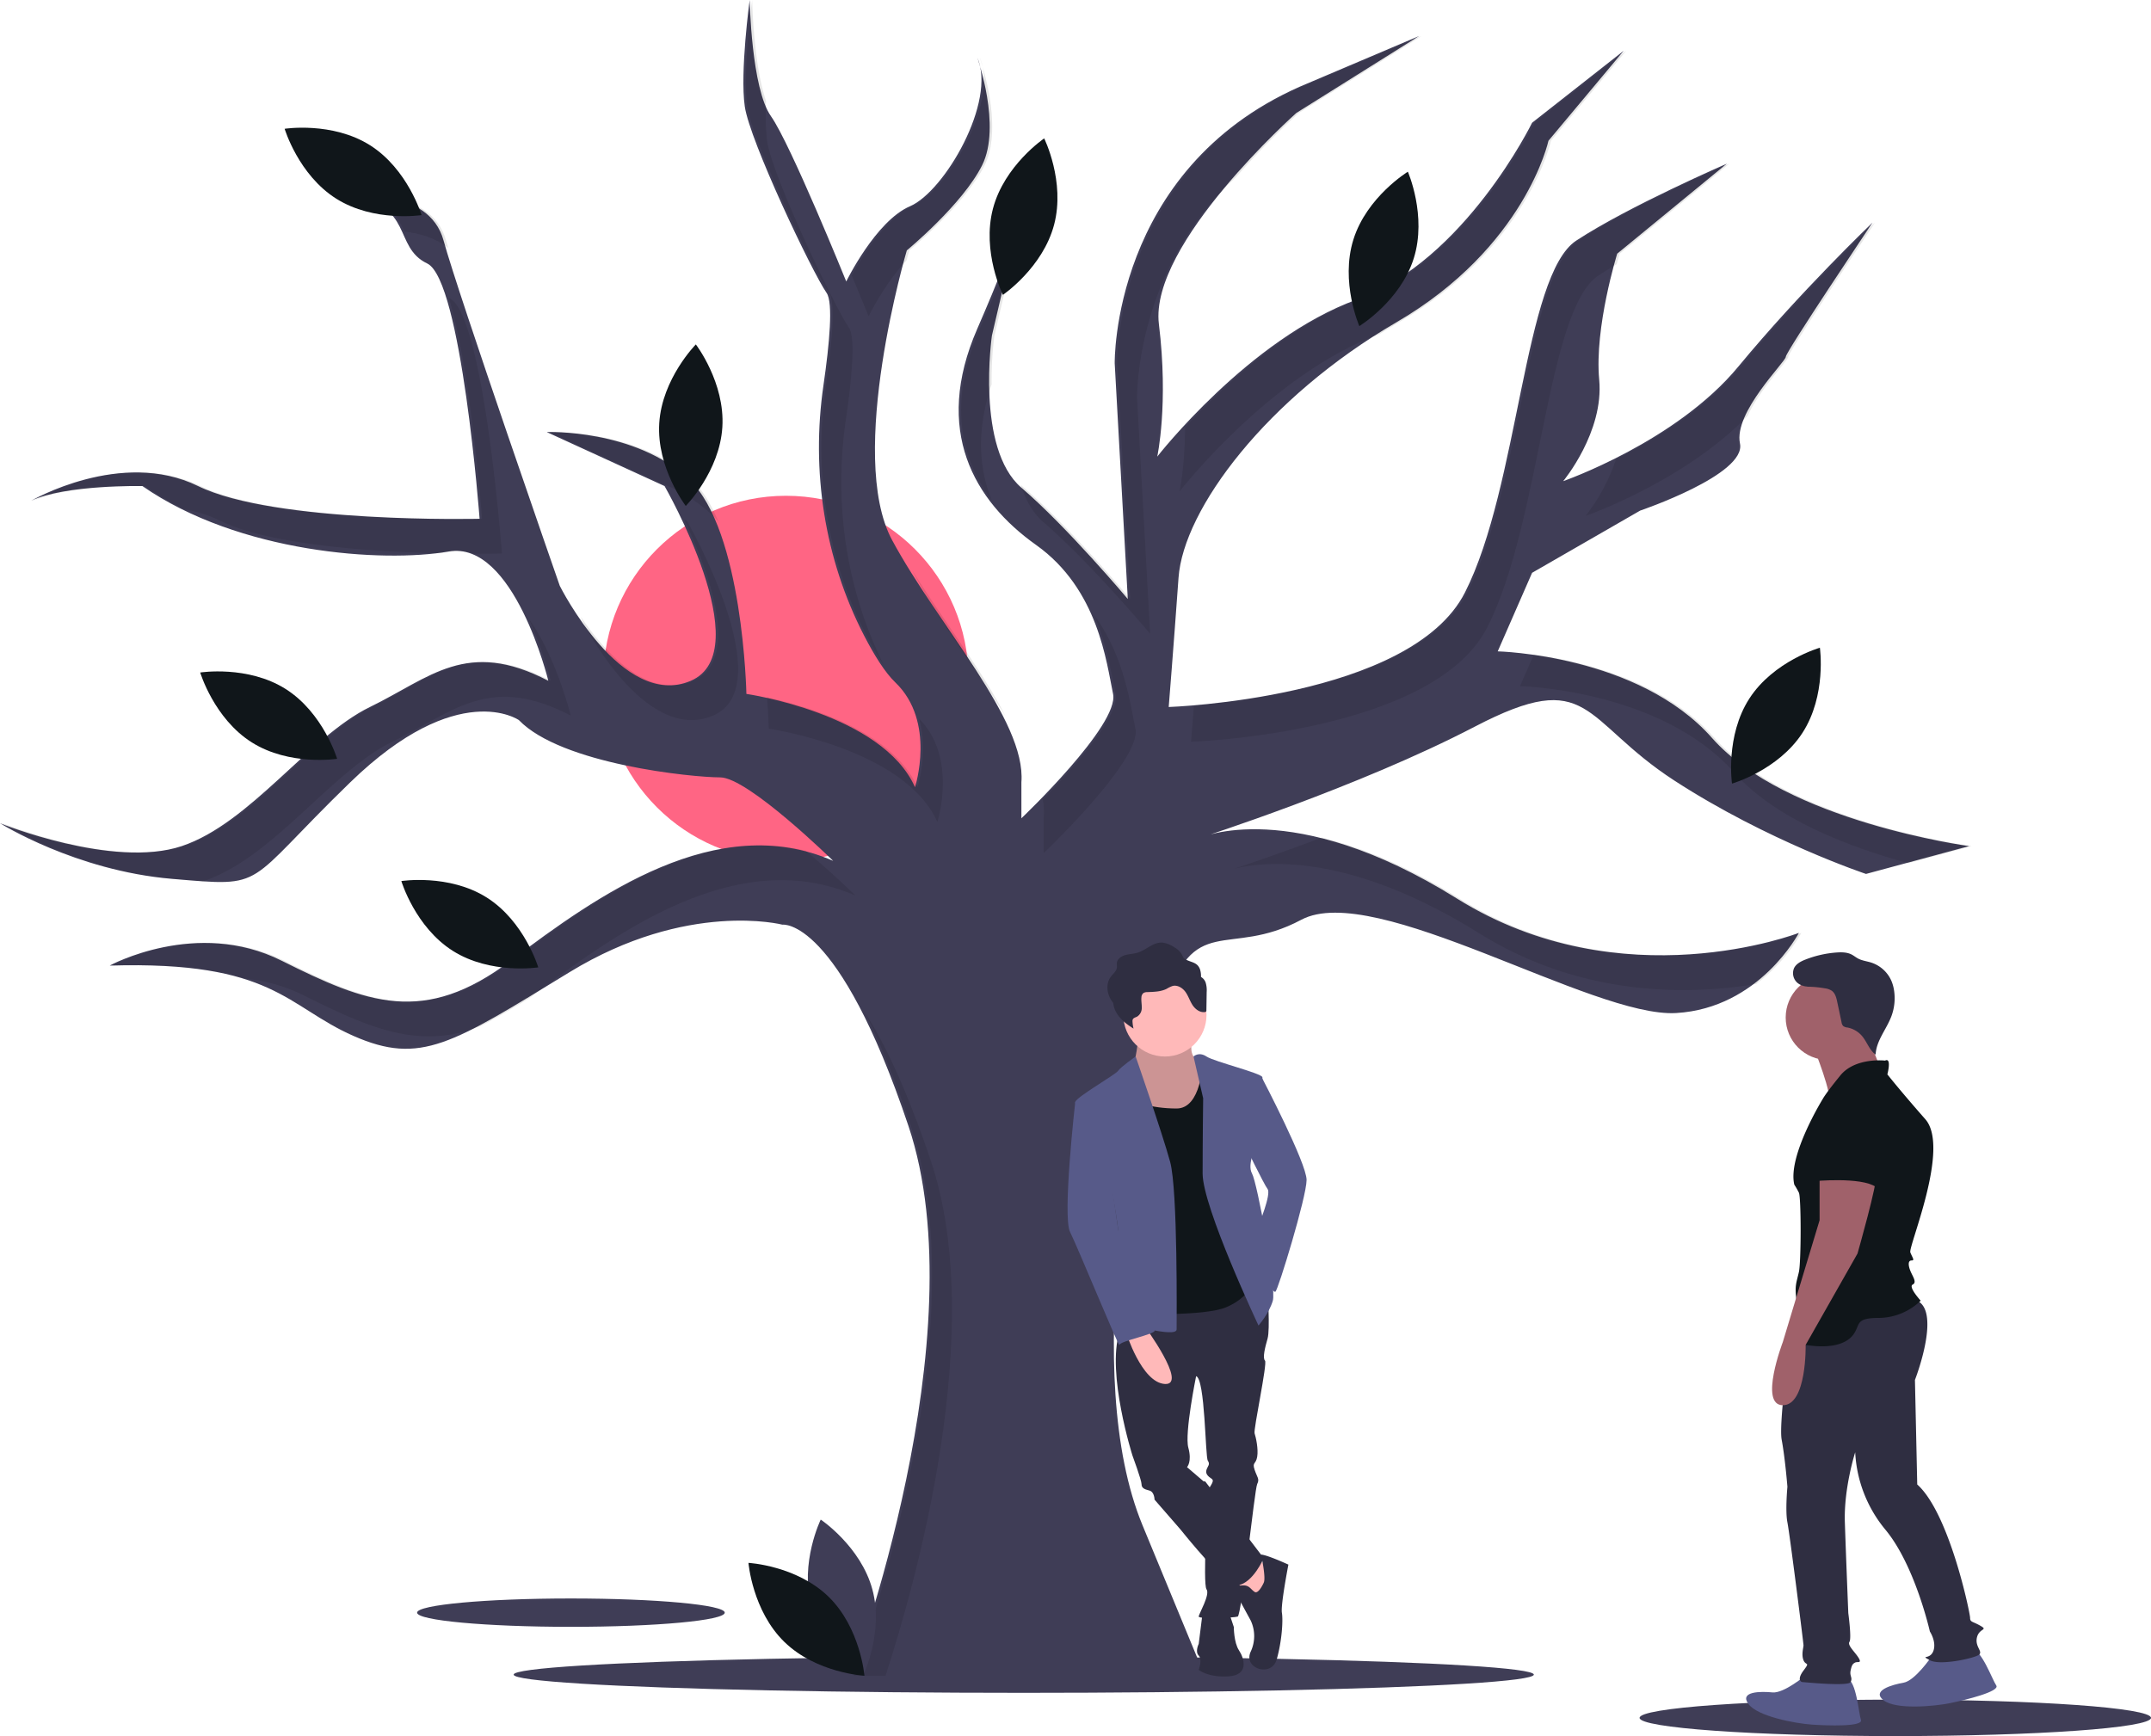 <svg id="b2c1f898-5086-4e77-a0e2-1a5f4e853143" data-name="Layer 1" xmlns="http://www.w3.org/2000/svg" width="1055.523" height="852.056" viewBox="0 0 1055.523 852.056"><title>waiting for you</title><ellipse cx="502.363" cy="821.89" rx="250.304" ry="8.939" fill="#3f3d56"/><circle cx="385.682" cy="332.888" r="89.563" fill="#ff6584"/><ellipse cx="280.159" cy="791.481" rx="75.486" ry="6.958" fill="#3f3d56"/><path d="M489.915,846.473s62.651-167.071,28.113-269.883-61.848-98.797-61.848-98.797-46.587-12.048-104.419,23.293-73.093,45.784-106.026,31.326-39.358-36.948-119.68-34.539c0,0,42.571-23.293,84.338-2.41s69.88,32.129,112.451,0S424.05,421.568,481.079,446.468c0,0-41.768-40.964-55.422-40.964s-77.913-6.426-98.797-28.113c0,0-29.719-20.884-82.732,30.523s-40.161,51.406-87.551,47.39S72.238,427.994,72.238,427.994s55.422,22.49,89.158,11.245,62.651-53.816,92.371-68.274,47.39-33.735,87.551-12.852c0,0-16.868-69.077-48.997-63.455s-102.813.803-150.203-32.129c0,0-37.752-.803-54.619,7.229,0,0,44.177-25.703,81.929-7.229s138.154,16.064,138.154,16.064-8.835-117.271-25.703-125.303-6.426-28.916-37.752-32.932c0,0,38.555-4.819,45.784,21.687s57.029,169.48,57.029,169.48,30.523,61.045,64.258,46.587-12.852-95.584-12.852-95.584L340.515,236.023s43.374-1.606,69.88,23.293,28.113,105.222,28.113,105.222,66.668,9.639,82.732,45.784c0,0,10.442-32.129-9.639-51.406-5.02-4.819-10.291-13.203-15.374-23.068-19.438-37.724-26.032-80.726-19.917-122.721,2.992-20.55,4.834-40.644,1.556-45.378-7.229-10.442-37.752-74.7-40.161-91.568s2.41-52.21,2.41-52.21.803,43.374,10.442,57.029,36.948,81.126,36.948,81.126,14.458-29.719,31.326-36.948,42.571-51.406,32.932-73.093c0,0,12.048,33.735,2.41,53.013s-36.948,41.768-36.948,41.768-29.719,100.403-7.229,142.171,65.864,88.355,63.455,118.877v17.671s48.193-45.784,44.981-61.045-7.229-51.406-37.752-73.093S530.076,235.22,551.763,185.42s21.687-58.635,21.687-58.635l-14.458,61.848s-8.032,55.422,14.458,74.7,52.21,54.619,52.21,54.619l-6.426-115.664s-1.606-94.78,90.764-135.745l58.635-24.9L708.391,79.395s-72.29,64.258-67.471,103.616-.803,65.061-.803,65.061,44.981-57.832,97.993-77.109S824.056,84.214,824.056,84.214l44.981-35.342L832.088,93.049s-11.245,52.21-74.7,89.158S652.969,273.775,650.559,307.51,645.74,370.965,645.74,370.965s118.877-4.016,145.383-56.226,28.916-155.825,54.619-172.693,73.897-37.752,73.897-37.752l-53.816,44.177s-11.245,36.145-8.835,61.848S839.317,260.12,839.317,260.12s55.422-19.277,85.945-56.226,65.864-70.684,65.864-70.684-42.571,63.455-42.571,65.864-25.703,27.31-22.49,42.571-48.997,32.932-48.997,32.932l-53.013,30.523L807.188,343.655s69.077,1.606,105.222,42.571,126.106,53.013,126.106,53.013l-50.603,13.655S939.72,436.829,893.936,407.11s-40.964-56.226-97.993-26.506-134.942,54.619-134.942,54.619S705.982,414.339,787.107,464.942s167.874,16.868,167.874,16.868-19.277,36.948-60.242,39.358S746.946,456.107,710.801,475.384s-53.013-4.819-67.471,43.374-40.964,179.922-10.442,253.819l30.523,73.897Z" transform="translate(-72.238 -23.972)" fill="#3f3d56"/><path d="M792.342,314.739c-21.535,42.417-104.038,53.024-134.23,55.51-.847,10.889-1.405,17.775-1.405,17.775S775.584,384.008,802.09,331.798s28.916-155.825,54.619-172.693c2.726-1.789,5.707-3.623,8.854-5.473.883-3.242,1.478-5.161,1.478-5.161l53.816-44.177s-48.193,20.884-73.897,37.751S818.848,262.53,792.342,314.739Z" transform="translate(-72.238 -23.972)" opacity="0.1"/><path d="M865.216,249.392a92.08,92.08,0,0,1-14.933,27.787s48.259-16.789,79.513-49.057c6.074-13.326,19.978-27.274,19.978-29.047,0-2.41,42.571-65.864,42.571-65.864s-35.342,33.735-65.864,70.684C909.182,224.835,883.889,240.096,865.216,249.392Z" transform="translate(-72.238 -23.972)" opacity="0.1"/><path d="M574.668,263.333c-.554-.475-1.085-.978-1.603-1.496,2.414,7.4,6.026,13.991,11.351,18.555,22.49,19.277,52.21,54.619,52.21,54.619L630.2,219.347s-1.06-63.026,48.639-108.502A386.497,386.497,0,0,1,709.61,79.395l60.242-37.752L711.216,66.543C618.846,107.507,620.452,202.288,620.452,202.288l6.426,115.664S597.159,282.61,574.668,263.333Z" transform="translate(-72.238 -23.972)" opacity="0.1"/><path d="M653.826,233.593c-.175,19.776-2.742,31.538-2.742,31.538s44.962-57.807,97.96-77.097c3.132-1.982,6.31-3.933,9.562-5.826,63.455-36.948,74.7-89.158,74.7-89.158l36.948-44.177L825.274,84.214s-32.932,67.471-85.945,86.748C703.193,184.102,670.796,215.152,653.826,233.593Z" transform="translate(-72.238 -23.972)" opacity="0.1"/><path d="M584.416,424.972v17.671s48.193-45.784,44.98-61.045c-2.457-11.671-5.399-35.552-20.292-55.844,6.713,15.335,8.757,30.293,10.544,38.785,2.304,10.944-21.825,37.581-35.663,51.778A36.63,36.63,0,0,1,584.416,424.972Z" transform="translate(-72.238 -23.972)" opacity="0.1"/><path d="M519.769,303.705c.382.814.775,1.615,1.192,2.39,12.317,22.875,30.887,47.19,44.781,69.525C554.513,353.502,534.972,328.209,519.769,303.705Z" transform="translate(-72.238 -23.972)" opacity="0.1"/><path d="M788.326,464.942c-26.423-16.481-49.007-25.376-67.456-29.882-19.353,7.284-35.281,12.715-43.295,15.382,14.374-3.721,56.017-8.663,120.5,31.559,50.593,31.558,103.37,30.314,135.932,24.908a84.158,84.158,0,0,0,22.194-25.099S869.451,515.545,788.326,464.942Z" transform="translate(-72.238 -23.972)" opacity="0.1"/><path d="M558.928,269.509c-6.477-15.871-7.544-34.755-.103-56.884a173.592,173.592,0,0,1,1.385-23.992l12.648-54.103c-2.332,7.802-7.667,22.854-19.877,50.89C537.525,220.913,543.293,248.648,558.928,269.509Z" transform="translate(-72.238 -23.972)" opacity="0.1"/><path d="M913.629,386.226c-25.067-28.409-65.966-37.887-88.686-41.029l-6.789,15.517s69.077,1.607,105.222,42.571c20.044,22.717,56.633,36.537,85.257,44.346l31.101-8.392S949.774,427.191,913.629,386.226Z" transform="translate(-72.238 -23.972)" opacity="0.1"/><path d="M422.165,375.172c33.735-14.458-12.851-95.584-12.851-95.584l-1.274-.584c11.614,24.505,28.459,68.788,4.378,79.109-22.533,9.657-43.63-14.369-55.158-31.391.419,1.204.648,1.863.648,1.863S388.43,389.63,422.165,375.172Z" transform="translate(-72.238 -23.972)" opacity="0.1"/><path d="M532.207,427.382s10.165-31.334-8.931-50.68c4.683,16.666-.817,33.62-.817,33.62-12.427-27.961-55.128-40.057-73.832-44.103.725,9.309.848,15.378.848,15.378S516.142,391.237,532.207,427.382Z" transform="translate(-72.238 -23.972)" opacity="0.1"/><path d="M572.858,134.53c1.81-6.056,1.811-7.745,1.811-7.745Z" transform="translate(-72.238 -23.972)" opacity="0.1"/><path d="M171.875,456.452c.162-.052.326-.1.487-.153,33.735-11.245,62.652-53.816,92.371-68.274s47.39-33.735,87.551-12.852c0,0-7.026-28.76-20.641-47.654a187.391,187.391,0,0,1,10.893,30.595c-40.161-20.884-57.832-1.606-87.551,12.852-29.719,14.458-58.635,57.029-92.371,68.274s-89.158-11.245-89.158-11.245,36.948,23.294,84.339,27.31C163.216,455.763,167.842,456.168,171.875,456.452Z" transform="translate(-72.238 -23.972)" opacity="0.1"/><path d="M143.337,262.53A153.367,153.367,0,0,0,162.898,273.99a64.609,64.609,0,0,1,17.496,5.599c24.287,11.885,74.5,15.126,107.232,15.927,2.086-.25,4.07-.534,5.914-.857a21.042,21.042,0,0,1,11.277,1.094c8.504.026,13.732-.099,13.732-.099s-8.835-117.271-25.703-125.303c-.127-.061-.239-.129-.363-.191,10.744,34.468,16.318,108.435,16.318,108.435s-100.403,2.41-138.154-16.064c-37.751-18.474-81.929,7.229-81.929,7.229C105.586,261.726,143.337,262.53,143.337,262.53Z" transform="translate(-72.238 -23.972)" opacity="0.1"/><path d="M506.749,846.473c14.717-45.116,50.111-169.874,22.245-252.824-12.034-35.823-23.189-58.666-32.618-73.239,7.052,13.795,14.762,32.043,22.87,56.18C553.785,679.403,491.133,846.473,491.133,846.473Z" transform="translate(-72.238 -23.972)" opacity="0.1"/><path d="M193.068,504.335a81.993,81.993,0,0,1,28.292,8.189c32.987,16.493,57.462,26.953,87.263,14.805,6.789-3.586,14.382-8.024,23.139-13.308.683-.498,1.359-.976,2.049-1.497,42.571-32.129,101.206-73.897,158.235-48.997,0,0-11.526-11.301-24.446-22.032-52.271-12.823-104.618,24.596-143.537,53.969-42.571,32.129-70.684,20.884-112.451,0s-84.338,2.41-84.338,2.41C158.307,496.943,178.305,499.731,193.068,504.335Z" transform="translate(-72.238 -23.972)" opacity="0.1"/><path d="M274.597,145.494a21.012,21.012,0,0,0,3.303,4.223A23.705,23.705,0,0,0,274.597,145.494Z" transform="translate(-72.238 -23.972)" opacity="0.1"/><path d="M421.362,276.376a39.108,39.108,0,0,1,3.482,3.754c-3.519-8.458-7.864-15.772-13.23-20.814-26.506-24.9-69.88-23.294-69.88-23.294l54.396,24.931A77.68,77.68,0,0,1,421.362,276.376Z" transform="translate(-72.238 -23.972)" opacity="0.1"/><path d="M479.085,167.749c3.278,4.735,1.436,24.828-1.556,45.378-6.115,41.995.479,84.997,19.917,122.721a142.934,142.934,0,0,0,8.559,14.692c-18.509-37.151-24.715-79.234-18.728-120.354,2.992-20.55,4.834-40.644,1.556-45.378-7.229-10.442-37.751-74.7-40.161-91.568a116.894,116.894,0,0,1-.503-19.709c-6.239-17.703-6.835-49.559-6.835-49.559s-4.819,35.342-2.41,52.21S471.856,157.307,479.085,167.749Z" transform="translate(-72.238 -23.972)" opacity="0.1"/><path d="M498.472,179.186s7.783-15.983,18.585-27.358c.858-3.174,1.386-4.962,1.386-4.962s27.31-22.49,36.948-41.768c7.461-14.922,1.929-38.496-.952-48.391,4.785,22.793-18.646,61.724-34.39,68.472-13.653,5.851-25.725,26.433-29.831,34.067C495.057,170.75,498.472,179.186,498.472,179.186Z" transform="translate(-72.238 -23.972)" opacity="0.1"/><path d="M554.439,56.707a22.985,22.985,0,0,0-1.458-4.621S553.599,53.819,554.439,56.707Z" transform="translate(-72.238 -23.972)" opacity="0.1"/><path d="M270.737,137.602c7.079.867,15.222,3.039,21.433,8.076-.405-1.37-.759-2.599-1.04-3.631-7.229-26.506-45.784-21.687-45.784-21.687C262.77,122.593,267.27,130.045,270.737,137.602Z" transform="translate(-72.238 -23.972)" opacity="0.1"/><path d="M470.376,812.154c5.727,21.17,25.343,34.282,25.343,34.282s10.331-21.212,4.604-42.383-25.343-34.282-25.343-34.282S464.649,790.984,470.376,812.154Z" transform="translate(-72.238 -23.972)" fill="#3f3d56"/><path d="M478.791,807.604c15.715,15.298,17.634,38.814,17.634,38.814s-23.559-1.286-39.274-16.584-17.634-38.814-17.634-38.814S463.076,792.306,478.791,807.604Z" transform="translate(-72.238 -23.972)" fill="#10161a"/><path d="M426.705,233.613C425.339,255.501,408.75,272.279,408.75,272.279s-14.374-18.71-13.008-40.599,17.955-38.667,17.955-38.667S428.071,211.724,426.705,233.613Z" transform="translate(-72.238 -23.972)" fill="#10161a"/><path d="M253.779,95.237c18.552,11.696,25.319,34.3,25.319,34.3s-23.312,3.64-41.864-8.056-25.319-34.3-25.319-34.3S235.227,83.541,253.779,95.237Z" transform="translate(-72.238 -23.972)" fill="#10161a"/><path d="M212.35,362.09C230.902,373.787,237.668,396.39,237.668,396.39s-23.312,3.64-41.864-8.056-25.319-34.3-25.319-34.3S193.798,350.394,212.35,362.09Z" transform="translate(-72.238 -23.972)" fill="#10161a"/><path d="M311.049,464.445c18.552,11.696,25.319,34.3,25.319,34.3s-23.312,3.64-41.864-8.056-25.319-34.3-25.319-34.3S292.497,452.749,311.049,464.445Z" transform="translate(-72.238 -23.972)" fill="#10161a"/><path d="M589.502,134.249c-5.595,21.206-25.129,34.439-25.129,34.439s-10.463-21.148-4.868-42.353,25.129-34.439,25.129-34.439S595.097,113.043,589.502,134.249Z" transform="translate(-72.238 -23.972)" fill="#10161a"/><path d="M765.986,150.783c-6.576,20.922-26.704,33.232-26.704,33.232s-9.467-21.612-2.892-42.534,26.704-33.232,26.704-33.232S772.562,129.861,765.986,150.783Z" transform="translate(-72.238 -23.972)" fill="#10161a"/><path d="M956.737,383.637c-11.912,18.414-34.592,24.917-34.592,24.917s-3.368-23.353,8.543-41.767,34.592-24.917,34.592-24.917S968.648,365.222,956.737,383.637Z" transform="translate(-72.238 -23.972)" fill="#10161a"/><path d="M657.273,534.211s-1.913,7.015,1.913,9.567,5.102,14.669,5.102,14.669L656.636,579.493l-20.409,3.827-7.653-14.669V546.967s2.551-10.842,1.913-14.031S657.273,534.211,657.273,534.211Z" transform="translate(-72.238 -23.972)" fill="#ffb9b9"/><path d="M657.273,534.211s-1.913,7.015,1.913,9.567,5.102,14.669,5.102,14.669L656.636,579.493l-20.409,3.827-7.653-14.669V546.967s2.551-10.842,1.913-14.031S657.273,534.211,657.273,534.211Z" transform="translate(-72.238 -23.972)" opacity="0.2"/><path d="M677.682,654.75l16.582,3.189s1.276,18.495,0,22.96-2.551,9.567-1.276,10.842-5.74,33.802-5.102,35.715,1.913,7.653,1.276,11.48-2.551,2.551-1.276,6.378,2.551,4.464,1.276,7.015-7.653,64.415-9.567,65.053-19.133,1.276-19.133,0,5.74-10.842,3.827-13.393.638-45.92.638-47.833,3.827-5.102,1.913-6.378-3.189-2.551-2.551-4.464,1.913-2.551.638-4.464-1.276-40.18-5.74-41.455c0,0-5.74,28.062-3.827,35.077s-.638,9.567-.638,9.567l8.929,7.653-12.118,22.96L638.778,759.982s0-3.827-2.551-4.464-3.827-1.276-3.827-3.189-4.464-14.031-4.464-14.031-12.755-40.18-6.378-60.588,8.835-19.733,8.835-19.733Z" transform="translate(-72.238 -23.972)" fill="#2f2e41"/><polygon points="615.648 762.797 622.664 770.45 620.113 791.496 614.373 791.496 605.444 771.725 615.648 762.797" fill="#ffb9b9"/><path d="M692.351,800.8s-2.551,5.74-4.464,4.464-2.548-3.189-5.419-3.189-5.423.638-4.785,1.913,8.291,15.307,8.291,15.307a18.028,18.028,0,0,1,0,15.307c-3.827,8.291,10.204,12.755,12.755,3.827s3.189-19.133,2.551-22.96,3.189-23.598,3.189-23.598-10.303-4.75-13.443-4.926C691.026,786.945,693.626,798.249,692.351,800.8Z" transform="translate(-72.238 -23.972)" fill="#2f2e41"/><path d="M675.131,814.831l2.551,7.653s0,7.653,2.551,11.48,5.102,12.118-5.102,12.755-14.669-3.189-14.669-3.189,1.913-5.102,0-7.015,0-5.74,0-5.74l1.913-15.307Z" transform="translate(-72.238 -23.972)" fill="#2f2e41"/><path d="M657.911,751.054h5.74l28.7,37.629s-5.102,12.118-12.755,13.393c0,0-1.276-.638-7.015-4.464s-21.046-22.96-21.046-22.96L649.62,763.809Z" transform="translate(-72.238 -23.972)" fill="#2f2e41"/><circle cx="571.642" cy="498.121" r="20.409" fill="#ffb9b9"/><path d="M668.753,548.242l-6.378-2.551s-.638,22.322-12.755,22.322-24.873-3.189-24.873-9.567-10.204,11.48-10.204,11.48,9.567,63.777,8.929,64.415,7.015,34.44,7.015,34.44,32.526,1.276,43.368-3.189,14.031-12.755,14.031-12.755l-4.464-56.124-8.929-43.368Z" transform="translate(-72.238 -23.972)" fill="#10161a"/><path d="M657.915,542.502s2.547-2.551,6.374,0,27.424,8.291,27.424,10.204v24.235s.638,3.827-1.276,6.378-6.378,12.118-3.827,16.582,12.118,56.124,10.204,62.502-7.015,12.118-7.015,12.118-27.424-58.037-27.424-74.619.266-36.925.266-36.925Z" transform="translate(-72.238 -23.972)" fill="#575a89"/><path d="M685.973,553.344h5.74s21.684,41.455,21.684,49.746-14.031,54.211-15.307,54.848-5.102-7.015-5.102-7.015l-3.189-25.511s6.378-15.307,4.464-17.858-11.48-22.322-11.48-22.322Z" transform="translate(-72.238 -23.972)" fill="#575a89"/><path d="M629.517,542.502s-7.321,5.102-8.596,7.015-20.409,12.755-21.046,15.307,14.669,24.235,14.669,24.235,6.378,35.715,6.378,38.266,2.551,45.92,2.551,45.92,26.149,7.653,26.149,3.189.638-68.242-3.189-82.273S629.517,542.502,629.517,542.502Z" transform="translate(-72.238 -23.972)" fill="#575a89"/><path d="M633.676,674.521s21.684,29.337,10.204,28.7-19.133-25.511-19.133-25.511Z" transform="translate(-72.238 -23.972)" fill="#ffb9b9"/><path d="M607.527,562.911l-7.653,1.913s-6.378,56.124-2.551,63.777,24.235,57.399,24.235,55.486,17.953-5.324,17.268-7.126-4.512-9.456-5.788-12.007-3.189-5.74-2.551-8.929-7.015-16.838-7.015-16.838-1.913-8.035-2.551-11.862-6.378-45.92-6.378-45.92Z" transform="translate(-72.238 -23.972)" fill="#575a89"/><path d="M663.891,506.295a5.071,5.071,0,0,0-2.309-2.837,10.867,10.867,0,0,0-.488-3.744c-1.27-3.535-4.28-3.332-7.119-4.895-1.232-.678-1.156-1.277-1.797-2.391a9.154,9.154,0,0,0-3.633-3.489,13.511,13.511,0,0,0-5.9-2.356c-4.529-.291-8.001,3.719-12.33,5.006-1.908.567-3.958.591-5.876,1.127s-3.832,1.817-4.118,3.68c-.132.861.101,1.743-.033,2.604-.266,1.71-1.86,2.907-2.927,4.314-2.359,3.11-2.089,7.504-.203,10.887a15.221,15.221,0,0,0,1.361,2.004,11.795,11.795,0,0,0,1.436,4.578c1.887,3.384,5.133,5.912,8.525,8.013a17.896,17.896,0,0,1-.503-3.417,2.23,2.23,0,0,1,.154-1.132c.378-.743,1.376-.941,2.137-1.348a4.982,4.982,0,0,0,2.24-4.414c.046-1.706-.338-3.414-.149-5.111a2.73,2.73,0,0,1,1.016-2.054,3.685,3.685,0,0,1,1.915-.43c3.229-.124,6.603-.18,9.452-1.617a14.363,14.363,0,0,1,2.942-1.401c2.421-.594,4.895,1.003,6.29,2.957s2.091,4.28,3.378,6.3,3.511,3.82,6,3.58a1.024,1.024,0,0,0,.743-.311.998.998,0,0,0,.137-.596l.139-8.954A12.775,12.775,0,0,0,663.891,506.295Z" transform="translate(-72.238 -23.972)" fill="#2f2e41"/><ellipse cx="930.046" cy="843.116" rx="125.477" ry="8.939" fill="#3f3d56"/><path d="M958.366,846.137s-10.712,9.021-16.35,8.457-16.35-.564-11.84,5.638,23.116,9.585,31.009,10.149,25.371,1.128,24.244-2.255-2.255-19.169-6.766-20.297S958.366,846.137,958.366,846.137Z" transform="translate(-72.238 -23.972)" fill="#575a89"/><path d="M1019.848,837.28s-7.894,11.568-13.476,12.54-15.9,3.851-9.889,8.613,24.842,3.019,32.596,1.441,24.741-5.733,22.746-8.688-7.324-17.858-11.972-17.732S1019.848,837.28,1019.848,837.28Z" transform="translate(-72.238 -23.972)" fill="#575a89"/><path d="M952.09,671.841s-7.256,49.694-5.565,58.715,2.819,23.116,2.819,23.116-1.128,11.84,0,17.478,7.893,59.2,7.893,60.327-1.128,4.51,0,7.329,3.383.564,0,5.074-1.128,5.638-.564,5.638,22.552,2.255,23.68,0-.564-2.819,0-5.638,1.128-3.383,2.255-3.947,3.383.564,1.691-2.255-5.638-6.202-4.51-7.893-.564-14.095-.564-14.095-1.128-27.626-1.691-44.541,5.074-34.392,5.074-34.392a64.508,64.508,0,0,0,14.659,37.775c14.659,17.478,21.988,50.179,21.988,50.179s3.383,5.074,1.691,9.585-6.766,1.691-1.691,4.51,22.552-1.128,24.244-2.819-2.255-3.947-1.128-8.457,5.638-3.383,1.691-5.638-5.074-1.691-5.074-3.947-10.149-51.306-25.935-65.401l-1.128-51.306s14.095-36.084-.564-39.466S952.09,671.841,952.09,671.841Z" transform="translate(-72.238 -23.972)" fill="#2f2e41"/><path d="M962.312,538.299s9.585,23.68,7.329,27.063,27.626-11.276,27.626-11.276-9.585-23.68-9.585-26.499S962.312,538.299,962.312,538.299Z" transform="translate(-72.238 -23.972)" fill="#a0616a"/><circle cx="897.121" cy="499.386" r="20.861" fill="#a0616a"/><path d="M997.268,544.501s-14.659-1.691-21.988,7.329-8.457,11.276-8.457,11.276-17.478,28.19-14.095,42.285a40.783,40.783,0,0,1,2.255,3.947c1.128,2.255,1.128,33.828,0,38.903s-2.255,6.766-1.128,14.095-9.021,19.169,2.819,21.425,20.861.564,24.807-4.51.564-8.457,12.968-8.457a29.835,29.835,0,0,0,20.297-8.457s-6.202-6.766-3.947-7.893,0-3.947-1.128-6.766-1.128-5.074.564-5.074.564-1.128-.564-3.947,19.733-51.306,7.329-65.401-18.606-21.988-18.606-21.988S1000.651,542.81,997.268,544.501Z" transform="translate(-72.238 -23.972)" fill="#10161a"/><path d="M965.131,598.062V622.87l-18.042,59.763s-11.84,31.009,0,31.009S958.295,684.045,958.295,684.045l25.442-44.825s10.149-35.52,9.021-38.339S965.131,598.062,965.131,598.062Z" transform="translate(-72.238 -23.972)" fill="#a0616a"/><path d="M974.716,561.415s-16.914,6.766-12.404,24.807,0,17.478,0,17.478,23.116-2.255,30.446,2.819l1.691-6.766S1001.215,560.851,974.716,561.415Z" transform="translate(-72.238 -23.972)" fill="#10161a"/><path d="M962.237,507.698a8.323,8.323,0,0,1-7.818-1.217,6.298,6.298,0,0,1-1.777-7.435c1.08-2.119,3.389-3.281,5.603-4.148A52.075,52.075,0,0,1,973.505,491.452c2.494-.177,5.114-.149,7.339.99,1.101.564,2.058,1.377,3.148,1.961,2.006,1.074,4.339,1.313,6.507,2.004a16.286,16.286,0,0,1,9.953,9.149,19.624,19.624,0,0,1,1.226,4.541,25.296,25.296,0,0,1-1.316,12.663c-2.403,6.399-7.444,11.993-7.728,18.823-3.085-2.238-4.229-6.278-6.702-9.179a12.486,12.486,0,0,0-7.126-4.133,3.969,3.969,0,0,1-2.124-.775,3.42,3.42,0,0,1-.776-1.81l-2.111-9.967c-.43-2.028-.973-4.24-2.64-5.473a7.988,7.988,0,0,0-3.441-1.212,53.973,53.973,0,0,0-8.814-.804" transform="translate(-72.238 -23.972)" fill="#2f2e41"/></svg>
